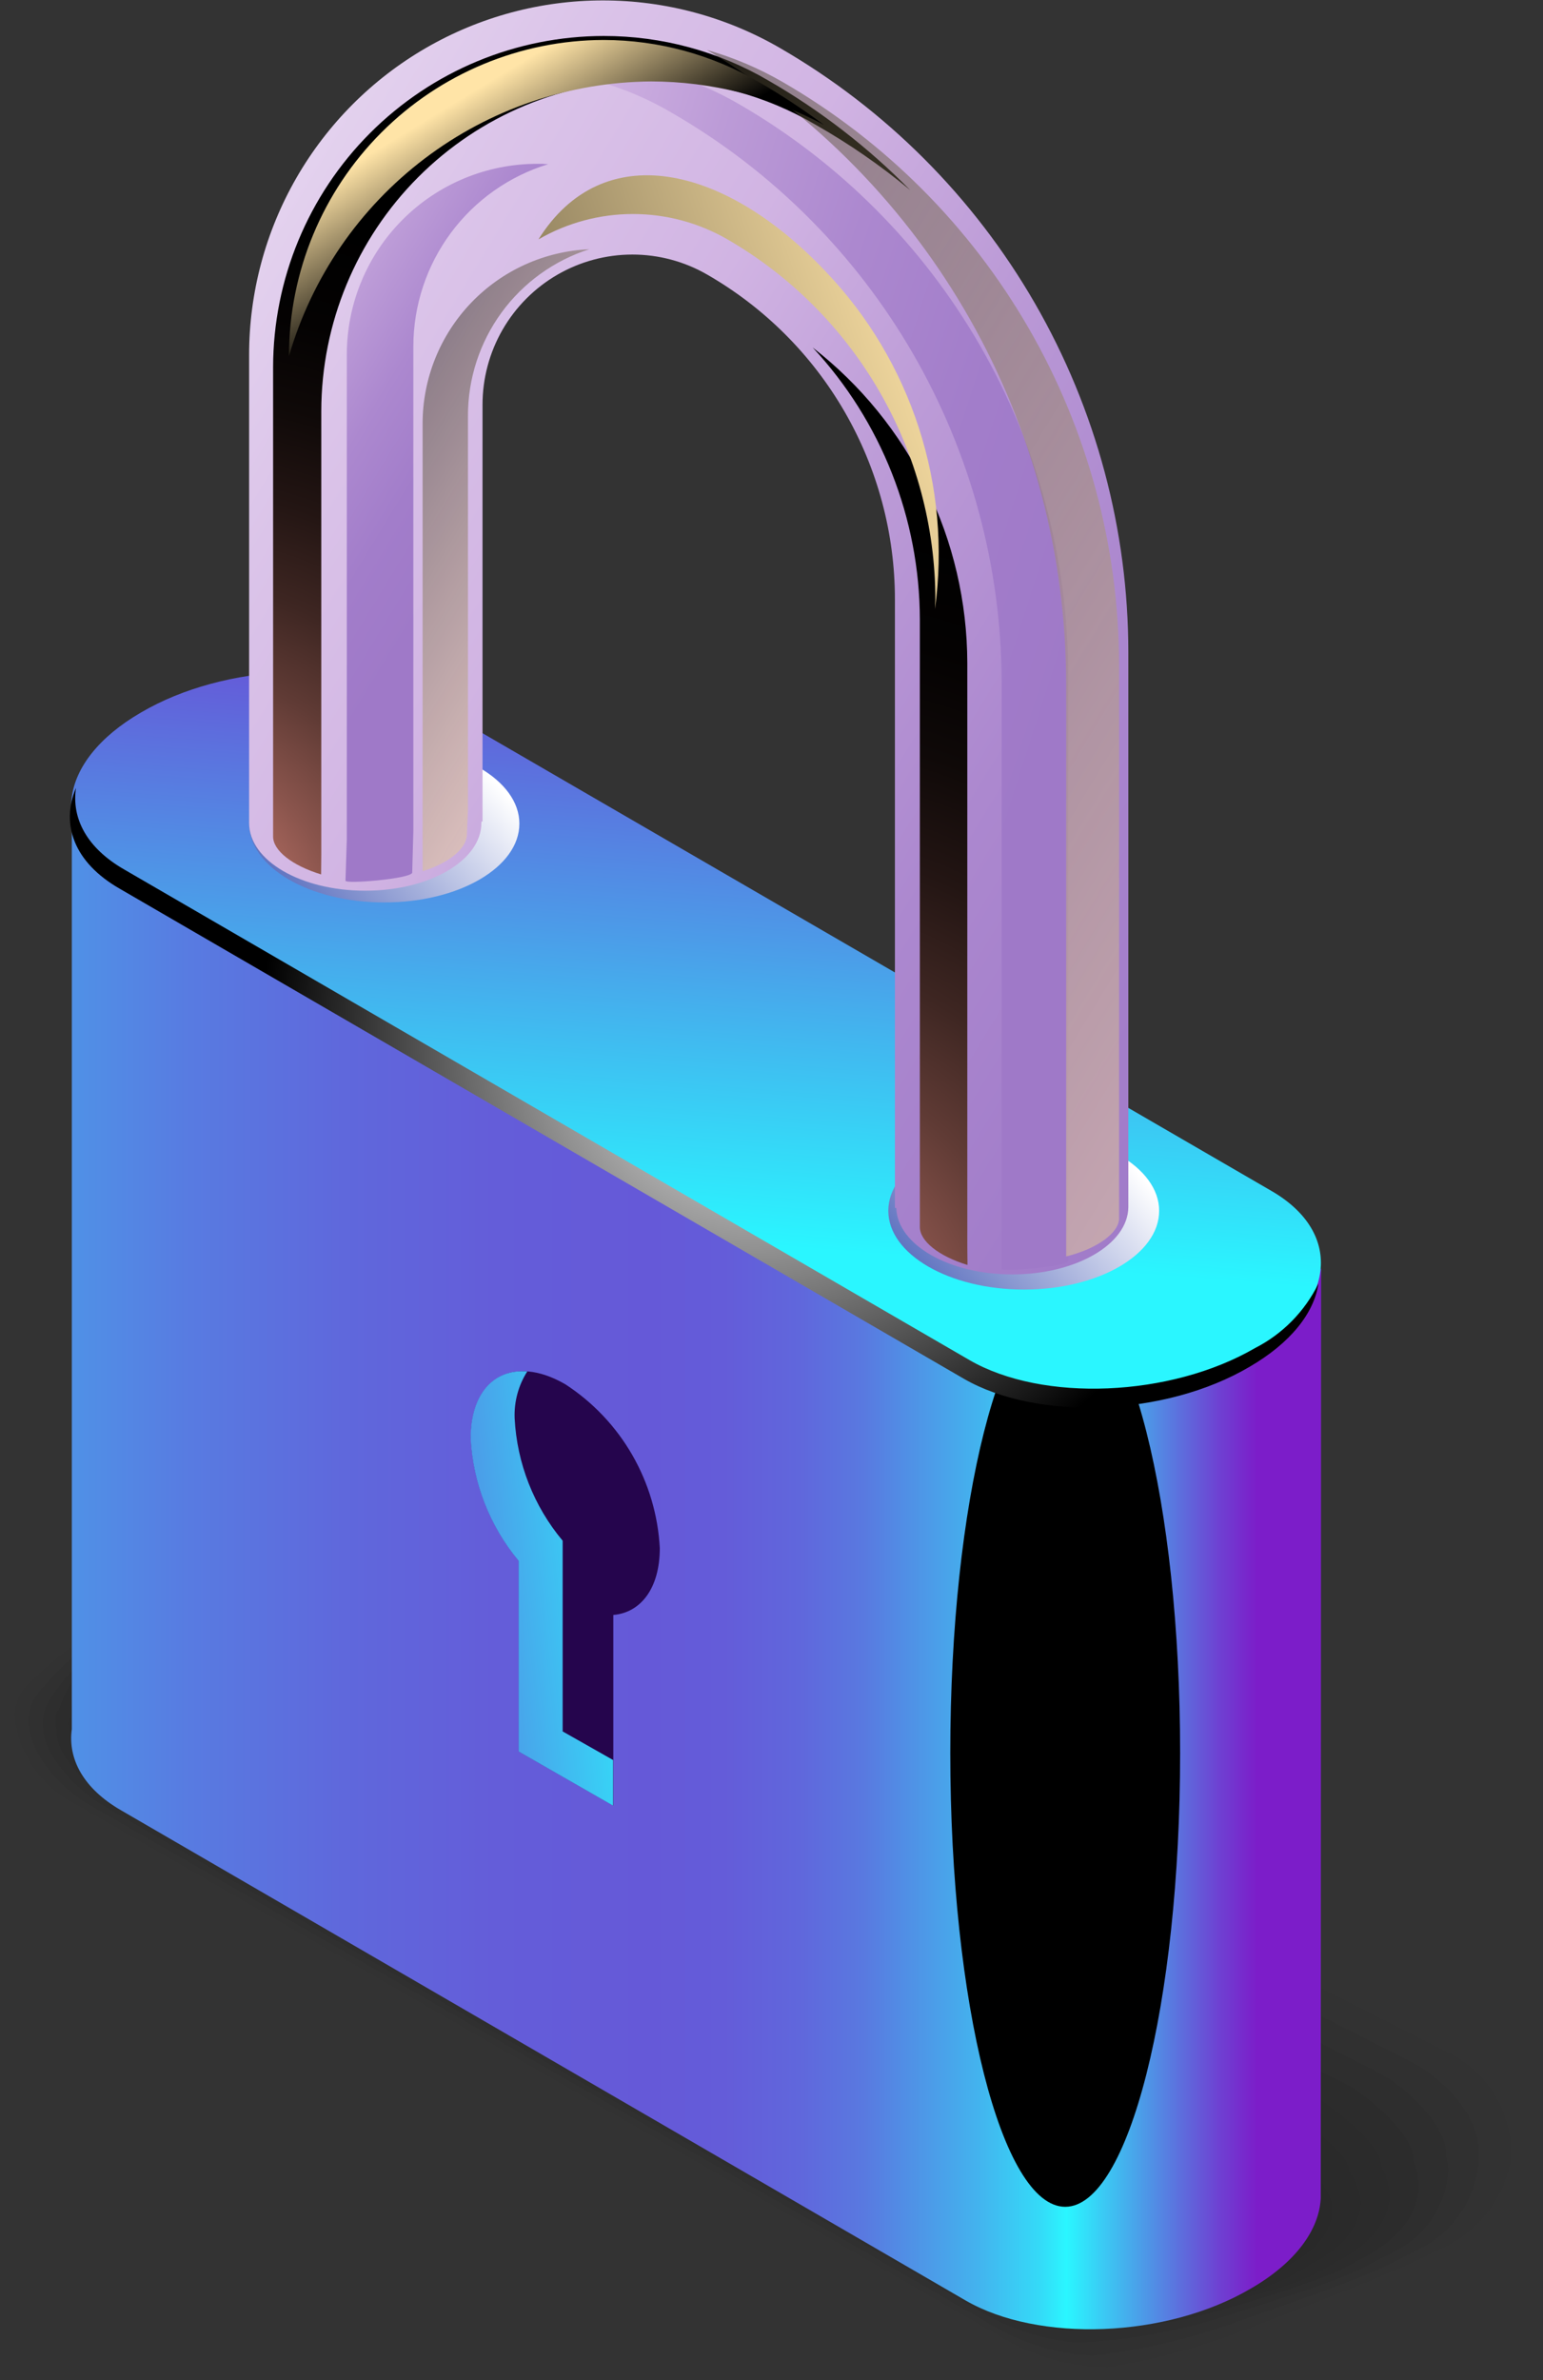 <svg width="120" height="185" viewBox="0 0 120 185" fill="none" xmlns="http://www.w3.org/2000/svg">
<rect x="0" y="0" width="120" height="185" fill="#333333" stroke="none"/>
<g clip-path="url(#clip0_406_776)">
<g opacity="0.2">
<path opacity="0.09" d="M10.671 124.688C10.671 124.688 18.506 121.626 18.712 121.743L24.591 119.903C27.075 118.431 33.146 119.108 35.115 120.257L70.862 138.378L73.949 139.939L112.812 159.636C114.102 160.301 115.205 161.278 116.021 162.478C116.838 163.679 117.341 165.065 117.487 166.51C117.524 167 117.524 167.492 117.487 167.982C117.22 169.375 116.641 170.688 115.793 171.823C114.945 172.958 113.85 173.884 112.592 174.533C112.592 174.533 111.298 175.152 109.549 176.005C106.507 177.36 101.715 179.215 97.379 180.878C93.759 182.34 89.987 183.391 86.134 184.014C83.462 183.982 80.837 183.294 78.491 182.012L45.816 163.213L42.112 161.078L5.733 140.145C4.448 139.48 3.352 138.501 2.545 137.3C1.739 136.098 1.247 134.712 1.117 133.27C1.16 132.43 1.499 131.632 2.073 131.018C4.622 128.507 7.517 126.375 10.671 124.688Z" fill="black"/>
<path opacity="0.18" d="M10.289 125.335C10.289 125.335 17.741 122.391 18.167 122.568L23.87 121.096C26.105 119.815 32.337 120.801 34.159 121.817L69.084 139.615L72.023 141.087L110.152 160.46C112.503 161.829 114.973 164.567 114.973 166.967C114.973 167.394 115.09 167.909 114.973 168.321C114.812 169.669 114.327 170.957 113.558 172.075C112.79 173.193 111.762 174.107 110.563 174.739C110.563 174.739 109.181 175.431 107.623 176.212C104.684 177.566 99.877 179.156 95.776 180.628C92.278 181.867 88.647 182.697 84.958 183.101C82.38 182.98 79.865 182.264 77.609 181.011L45.845 162.668L42.244 160.607L6.908 140.263C4.556 138.908 2.219 136.185 2.219 133.771C2.207 132.988 2.461 132.225 2.939 131.607C5.025 129.123 7.509 127.004 10.289 125.335Z" fill="black"/>
<path opacity="0.27" d="M10.025 125.998C10.025 125.998 17.095 123.054 17.727 123.392L23.283 122.362C25.267 121.213 31.661 122.538 33.234 123.436L67.409 140.851L70.348 142.324L107.492 161.24C109.594 162.447 112.46 165.23 112.46 167.364C112.46 167.747 112.651 168.262 112.636 168.645C112.575 169.956 112.17 171.229 111.46 172.333C110.75 173.436 109.761 174.333 108.594 174.931C108.594 174.931 107.124 175.696 105.757 176.403C102.818 177.772 98.085 179.112 94.219 180.378C90.82 181.361 87.317 181.939 83.783 182.1C81.284 181.886 78.859 181.144 76.669 179.921L45.875 162.256L42.391 160.254L8.099 140.395C5.997 139.173 3.337 136.42 3.337 134.271C3.265 133.566 3.414 132.856 3.763 132.24C5.391 129.742 7.524 127.616 10.025 125.998Z" fill="black"/>
<path opacity="0.36" d="M9.701 126.601C9.701 126.601 16.389 123.657 17.241 124.158L22.636 123.657C24.37 122.656 30.926 124.305 32.293 125.129L65.688 142.073L68.54 143.545L104.831 162.064C106.668 163.124 109.946 165.966 109.946 167.835C109.946 168.174 110.299 168.689 110.225 169.013C110.74 171.177 109.446 173.532 106.609 175.166C106.609 175.166 105.139 176.005 103.875 176.638C100.207 178.044 96.457 179.223 92.645 180.171C89.349 180.891 85.979 181.217 82.606 181.143C80.2 180.839 77.875 180.074 75.757 178.891L45.904 161.608L42.523 159.665L9.289 140.528C7.452 139.453 4.409 136.656 4.409 134.786C4.409 134.271 4.086 133.314 4.571 132.873C5.477 130.235 7.297 128.01 9.701 126.601Z" fill="black"/>
<path opacity="0.45" d="M9.378 127.323C9.378 127.323 15.684 124.378 16.727 125.041L22.048 124.835C23.518 123.966 30.235 125.954 31.426 126.631L63.954 143.31L66.747 144.782L102.171 162.904C103.744 163.816 107.433 166.702 107.433 168.306C107.433 168.586 107.889 169.116 107.83 169.396C108.594 171.427 107.433 173.812 104.64 175.417C104.64 175.417 103.053 176.314 102.009 176.889C99.069 178.258 94.542 179.067 91.088 179.951C88.148 180.731 82.269 180.186 81.416 180.186C79.11 179.782 76.889 178.99 74.846 177.845L45.934 161.078L42.627 159.194L10.466 140.645C8.893 139.733 5.556 136.906 5.556 135.287C5.556 134.845 5.042 133.947 5.454 133.506C5.581 132.24 6.002 131.021 6.684 129.948C7.365 128.874 8.288 127.975 9.378 127.323Z" fill="black"/>
<path opacity="0.55" d="M9.054 127.985C9.054 127.985 14.933 125.129 16.242 125.865L21.342 126.071C22.591 125.35 29.441 127.661 30.426 128.235L62.234 144.546L64.938 145.93L99.51 163.669C100.833 164.42 104.919 167.364 104.919 168.689C104.919 168.925 105.463 169.469 105.419 169.69C106.447 171.619 105.418 173.974 102.655 175.579C102.655 175.579 100.994 176.565 100.127 177.051C96.779 178.54 93.187 179.403 89.529 179.597C87.148 180.569 80.901 179.082 80.24 179.082C78.029 178.591 75.903 177.773 73.934 176.653L46.006 160.46L42.846 158.635L11.656 140.763C10.348 140.012 6.658 137.127 6.658 135.787C6.658 135.419 5.953 134.507 6.291 134.139C6.079 132.954 6.229 131.732 6.722 130.634C7.215 129.536 8.028 128.613 9.054 127.985Z" fill="black"/>
<path opacity="0.64" d="M8.731 128.648C8.731 128.648 14.287 125.836 15.757 126.69L20.711 127.308C21.695 126.734 28.707 129.369 29.53 129.825L60.5 145.739L63.205 147.211L96.865 164.464C97.908 165.082 102.406 168.056 102.406 169.131C102.406 169.322 103.053 169.852 103.023 170.043C104.302 171.839 103.435 174.195 100.671 175.799C100.671 175.799 98.952 176.859 98.261 177.183C95.038 178.674 91.521 179.419 87.972 179.362C86.061 180.142 79.579 178.096 79.064 178.096C76.959 177.512 74.934 176.666 73.038 175.578L45.992 160.004L42.95 158.237L12.832 140.896C11.789 140.292 7.776 137.363 7.776 136.288C7.776 135.993 6.864 135.081 7.144 134.816C6.497 133.035 6.085 130.179 8.731 128.648Z" fill="black"/>
<path opacity="0.73" d="M8.422 129.295C8.422 129.295 13.582 126.601 15.257 127.514L20.064 128.53C20.799 128.103 27.971 131.077 28.559 131.474L58.795 147.005L61.352 148.33L94.219 165.274C94.998 165.73 99.907 168.763 99.907 169.558C99.907 169.705 100.656 170.249 100.627 170.382C102.097 172.075 101.45 174.43 98.702 176.005C98.702 176.005 96.923 177.154 96.394 177.477C93.285 178.95 89.835 179.546 86.413 179.2C84.944 179.789 78.285 177.183 77.903 177.183C75.901 176.508 73.971 175.635 72.141 174.577L46.022 159.474L43.082 157.766L14.023 141.013C13.229 140.557 8.819 137.598 8.819 136.788C8.819 136.568 7.717 135.64 7.923 135.419C6.923 133.771 5.762 130.841 8.422 129.295Z" fill="black"/>
<path opacity="0.82" d="M8.099 129.958C8.099 129.958 12.877 127.234 14.773 128.324L19.417 129.796C19.917 129.516 27.237 132.74 27.619 133.049L57.017 148.271L59.515 149.552L91.514 166.113C92.043 166.407 97.394 169.499 97.394 170.029C97.394 170.117 98.261 170.662 98.232 170.765C100.04 172.34 99.466 174.68 96.762 176.256C96.762 176.256 94.895 177.477 94.557 177.639C91.556 179.1 88.163 179.55 84.885 178.92C83.93 179.303 77.007 176.153 76.757 176.153C74.868 175.382 73.031 174.487 71.26 173.473L46.066 158.988L43.215 157.354L15.287 141.161C14.699 140.837 9.996 137.834 9.996 137.289C9.996 137.142 8.687 136.2 8.834 136.052C7.35 134.507 5.424 131.503 8.099 129.958Z" fill="black"/>
<path opacity="0.91" d="M7.776 130.62C7.776 130.62 12.185 127.941 14.273 129.148L18.77 131.018C19.02 130.871 26.487 134.507 26.693 134.624L55.311 149.478L57.737 150.744L88.883 166.937C89.148 167.099 94.851 170.235 94.851 170.5C94.851 170.5 95.806 171.089 95.806 171.133C97.864 172.605 97.423 174.931 94.733 176.491C94.733 176.491 92.808 177.801 92.631 177.875C89.739 179.347 86.391 179.648 83.283 178.714C82.813 178.905 75.654 175.196 75.522 175.196C75.39 175.196 70.495 172.531 70.304 172.428L46.095 158.399L43.361 156.824L16.389 141.323C14.562 140.25 12.8 139.07 11.113 137.789C11.113 137.789 9.643 136.759 9.643 136.685C7.776 135.243 5.101 132.166 7.776 130.62Z" fill="black"/>
<path d="M81.724 178.405L46.124 157.795L10.524 137.186C8.201 135.846 4.777 132.769 7.452 131.15C7.452 131.15 11.464 128.5 13.787 129.84L53.591 150.567L93.395 171.295C95.717 172.634 95.423 174.975 92.748 176.521L90.764 177.904C89.401 178.69 87.873 179.144 86.303 179.231C84.734 179.318 83.165 179.035 81.724 178.405Z" fill="black"/>
</g>
<path d="M102.744 98.631L5.586 62.27V134.404C5.263 136.744 6.512 139.026 9.378 140.689L75.081 178.802C80.77 182.1 90.721 181.747 97.291 177.875C100.76 175.873 102.597 173.311 102.715 170.868L102.744 98.631Z" fill="url(#paint0_linear_406_776)"/>
<path style="mix-blend-mode:color-dodge" d="M82.842 171.53C87.778 171.53 91.779 155.738 91.779 136.258C91.779 116.778 87.778 100.987 82.842 100.987C77.906 100.987 73.905 116.778 73.905 136.258C73.905 155.738 77.906 171.53 82.842 171.53Z" fill="url(#paint1_radial_406_776)"/>
<path d="M75.081 106.33L9.378 68.218C3.689 64.935 4.409 59.179 10.965 55.381C17.535 51.524 27.486 51.17 33.175 54.468L98.878 92.566C104.581 95.864 103.861 101.62 97.29 105.418C90.72 109.216 80.843 109.628 75.081 106.33Z" fill="url(#paint2_linear_406_776)"/>
<path style="mix-blend-mode:color-dodge" d="M97.6 104.785C91.029 108.598 81.078 109.01 75.39 105.712L9.687 67.599C6.747 65.921 5.556 63.61 5.909 61.24C4.704 64.096 5.777 67.04 9.275 69.057L74.963 107.17C80.652 110.452 90.603 110.114 97.173 106.242C100.392 104.373 102.2 102.047 102.538 99.765C101.479 101.93 99.746 103.692 97.6 104.785Z" fill="url(#paint3_radial_406_776)"/>
<path style="mix-blend-mode:multiply" d="M40.392 64.022C40.392 67.408 35.689 70.146 29.883 70.146C24.077 70.146 19.373 67.408 19.373 64.022C19.373 60.636 24.077 57.898 29.883 57.898C35.689 57.898 40.392 60.636 40.392 64.022Z" fill="url(#paint4_linear_406_776)"/>
<path style="mix-blend-mode:multiply" d="M90.147 94.112C90.147 97.498 85.444 100.236 79.638 100.236C73.832 100.236 69.084 97.498 69.084 94.112C69.084 90.726 73.788 87.988 79.594 87.988C85.4 87.988 90.147 90.726 90.147 94.112Z" fill="url(#paint5_linear_406_776)"/>
<path d="M60.647 3.724C56.463 1.305 51.717 0.032 46.886 0.032C42.055 0.033 37.309 1.307 33.126 3.727C28.943 6.147 25.469 9.628 23.055 13.819C20.641 18.01 19.371 22.764 19.373 27.602V63.963C19.373 66.907 23.415 69.233 28.413 69.233C33.41 69.233 37.438 66.878 37.438 63.963V63.86H37.526V31.474C37.523 29.424 38.06 27.41 39.081 25.634C40.103 23.858 41.573 22.382 43.344 21.355C45.116 20.329 47.126 19.788 49.172 19.786C51.219 19.784 53.23 20.322 55.003 21.346C59.439 23.895 63.124 27.572 65.687 32.005C68.25 36.438 69.599 41.47 69.598 46.592V93.891H69.701C69.804 96.762 73.802 99.058 78.726 99.058C83.65 99.058 87.707 96.732 87.751 93.847V50.714C87.751 41.188 85.246 31.83 80.488 23.581C75.73 15.332 68.887 8.484 60.647 3.724Z" fill="url(#paint6_linear_406_776)"/>
<path style="mix-blend-mode:color-dodge" d="M24.987 66.451V31.959C24.995 25.14 27.703 18.601 32.516 13.778C37.33 8.954 43.857 6.239 50.666 6.227C55.156 6.227 59.566 7.426 63.439 9.701C66.034 11.174 68.493 12.873 70.788 14.78C67.519 11.46 63.815 8.597 59.779 6.271C55.887 3.99 51.457 2.791 46.947 2.797C40.132 2.805 33.597 5.52 28.777 10.347C23.958 15.174 21.247 21.718 21.239 28.544V63.021V65.023C21.239 66.112 22.709 67.275 24.973 67.967L24.987 66.451Z" fill="url(#paint7_radial_406_776)"/>
<path style="mix-blend-mode:color-dodge" d="M75.228 96.983V51.524C75.217 46.791 74.129 42.124 72.045 37.876C69.962 33.629 66.938 29.913 63.204 27.013C68.545 32.755 71.522 40.306 71.538 48.153V93.567V95.378C71.538 96.467 73.008 97.645 75.242 98.322L75.228 96.983Z" fill="url(#paint8_radial_406_776)"/>
<path d="M41.759 12.734C37.838 12.738 34.08 14.299 31.307 17.076C28.535 19.852 26.976 23.617 26.972 27.543V65.214L26.869 68.453C26.869 68.733 31.925 68.306 32.058 67.835L32.146 64.596V26.925C32.15 23.752 33.169 20.664 35.056 18.114C36.943 15.565 39.596 13.69 42.626 12.763C42.338 12.738 42.048 12.728 41.759 12.734Z" fill="url(#paint9_linear_406_776)"/>
<path d="M57.53 8.126C53.848 5.965 49.657 4.827 45.389 4.828C43.598 4.831 41.813 5.038 40.068 5.447H40.201C44.482 5.467 48.679 6.637 52.356 8.833C60.096 13.317 66.528 19.754 71.01 27.502C75.492 35.251 77.869 44.041 77.903 52.996V98.631C77.903 98.882 83.077 98.44 83.077 98.013V52.437C83.066 43.457 80.7 34.638 76.217 26.862C71.734 19.085 65.29 12.625 57.53 8.126Z" fill="url(#paint10_linear_406_776)"/>
<path style="mix-blend-mode:screen" opacity="0.5" d="M32.866 32.916V67.717C34.909 67.084 36.247 65.98 36.306 64.935L36.394 62.933V32.298C36.395 29.42 37.31 26.617 39.006 24.293C40.703 21.97 43.092 20.247 45.83 19.373C42.344 19.524 39.051 21.017 36.636 23.54C34.221 26.063 32.87 29.421 32.866 32.916Z" fill="url(#paint11_linear_406_776)"/>
<g style="mix-blend-mode:screen" opacity="0.5">
<path d="M60.867 6.374C59.018 5.304 57.043 4.468 54.987 3.886C63.485 8.97 70.523 16.17 75.417 24.787C80.311 33.403 82.894 43.142 82.915 53.055V97.66C85.37 97.056 87.016 95.805 87.03 94.716V51.642C87.014 42.461 84.588 33.447 79.996 25.502C75.404 17.557 68.807 10.96 60.867 6.374Z" fill="url(#paint12_linear_406_776)"/>
</g>
<path style="mix-blend-mode:screen" d="M50.637 6.33C55.323 6.337 59.936 7.494 64.072 9.701C62.475 8.512 60.811 7.416 59.089 6.418C55.406 4.257 51.217 3.113 46.948 3.106C40.465 3.122 34.251 5.707 29.665 10.297C25.079 14.887 22.494 21.109 22.475 27.602V27.676C24.25 21.556 27.949 16.173 33.023 12.327C38.097 8.481 44.274 6.378 50.637 6.33Z" fill="url(#paint13_linear_406_776)"/>
<path style="mix-blend-mode:screen" d="M72.715 47.343C73.359 42.612 72.93 37.796 71.459 33.255C69.988 28.713 67.513 24.561 64.219 21.11C56.355 12.793 46.874 10.629 41.877 18.607C44.111 17.315 46.646 16.635 49.226 16.635C51.806 16.635 54.341 17.315 56.576 18.607C61.48 21.443 65.555 25.52 68.392 30.428C71.23 35.337 72.731 40.906 72.744 46.578L72.715 47.343Z" fill="url(#paint14_linear_406_776)"/>
<path d="M51.313 120.33C51.178 117.777 50.442 115.293 49.165 113.079C47.888 110.866 46.105 108.987 43.964 107.596C39.892 105.241 36.614 107.125 36.614 111.807C36.801 115.297 38.111 118.633 40.348 121.316V136.141L47.697 140.351V125.527C49.814 125.35 51.313 123.48 51.313 120.33Z" fill="#25054D"/>
<path d="M43.758 134.58V119.756C41.515 117.077 40.204 113.738 40.024 110.246C39.971 108.957 40.315 107.682 41.009 106.595C38.407 106.389 36.6 108.318 36.6 111.807C36.787 115.297 38.096 118.633 40.333 121.317V136.141L47.682 140.351V136.803L43.758 134.58Z" fill="url(#paint15_linear_406_776)"/>
</g>
<defs>
<linearGradient id="paint0_linear_406_776" x1="103.685" y1="121.67" x2="4.925" y2="121.67" gradientUnits="userSpaceOnUse">
<stop offset="0.06" stop-color="#7C1DC9"/>
<stop offset="0.09" stop-color="#6E41D2"/>
<stop offset="0.15" stop-color="#4C9BE8"/>
<stop offset="0.21" stop-color="#2AF6FF"/>
<stop offset="0.23" stop-color="#34DBF8"/>
<stop offset="0.28" stop-color="#43B3EE"/>
<stop offset="0.33" stop-color="#4F93E6"/>
<stop offset="0.37" stop-color="#5979E0"/>
<stop offset="0.42" stop-color="#6067DC"/>
<stop offset="0.48" stop-color="#645CD9"/>
<stop offset="0.54" stop-color="#6559D8"/>
<stop offset="0.66" stop-color="#645DD9"/>
<stop offset="0.78" stop-color="#5F68DC"/>
<stop offset="0.9" stop-color="#587BE1"/>
<stop offset="0.99" stop-color="#5090E6"/>
</linearGradient>
<radialGradient id="paint1_radial_406_776" cx="0" cy="0" r="1" gradientUnits="userSpaceOnUse" gradientTransform="translate(116.619 135.66) scale(8.783 35.184)">
<stop stop-color="white"/>
<stop offset="0.02" stop-color="#F7F7F7"/>
<stop offset="0.13" stop-color="#BEBEBE"/>
<stop offset="0.25" stop-color="#8B8B8B"/>
<stop offset="0.37" stop-color="#606060"/>
<stop offset="0.49" stop-color="#3E3E3E"/>
<stop offset="0.62" stop-color="#232323"/>
<stop offset="0.74" stop-color="#0F0F0F"/>
<stop offset="0.87" stop-color="#040404"/>
<stop offset="1"/>
</radialGradient>
<linearGradient id="paint2_linear_406_776" x1="57.648" y1="34.639" x2="52.886" y2="96.319" gradientUnits="userSpaceOnUse">
<stop offset="0.03" stop-color="#7C1DC9"/>
<stop offset="0.21" stop-color="#6E41D2"/>
<stop offset="0.62" stop-color="#4C9BE8"/>
<stop offset="1" stop-color="#2AF6FF"/>
</linearGradient>
<radialGradient id="paint3_radial_406_776" cx="0" cy="0" r="1" gradientUnits="userSpaceOnUse" gradientTransform="translate(58.671 80.575) scale(38.248 38.306)">
<stop stop-color="white"/>
<stop offset="1"/>
</radialGradient>
<linearGradient id="paint4_linear_406_776" x1="36.335" y1="58.281" x2="21.396" y2="71.537" gradientUnits="userSpaceOnUse">
<stop stop-color="white"/>
<stop offset="1" stop-color="#4B61B8"/>
</linearGradient>
<linearGradient id="paint5_linear_406_776" x1="86.09" y1="88.371" x2="71.151" y2="101.627" gradientUnits="userSpaceOnUse">
<stop stop-color="white"/>
<stop offset="1" stop-color="#4B61B8"/>
</linearGradient>
<linearGradient id="paint6_linear_406_776" x1="113.621" y1="79.832" x2="-16.776" y2="0.515" gradientUnits="userSpaceOnUse">
<stop stop-color="#9F79C8"/>
<stop offset="0.14" stop-color="#A27DCA"/>
<stop offset="0.27" stop-color="#AC88CF"/>
<stop offset="0.4" stop-color="#BC9BD7"/>
<stop offset="0.52" stop-color="#D1B4E3"/>
<stop offset="0.65" stop-color="#DBC4E9"/>
<stop offset="0.9" stop-color="#F4EDF8"/>
<stop offset="1" stop-color="white"/>
</linearGradient>
<radialGradient id="paint7_radial_406_776" cx="0" cy="0" r="1" gradientUnits="userSpaceOnUse" gradientTransform="translate(12.877 71.84) scale(55.677 55.762)">
<stop stop-color="#F49587"/>
<stop offset="0.12" stop-color="#BD7368"/>
<stop offset="0.24" stop-color="#8B554D"/>
<stop offset="0.36" stop-color="#603B35"/>
<stop offset="0.48" stop-color="#3E2622"/>
<stop offset="0.61" stop-color="#231513"/>
<stop offset="0.74" stop-color="#0F0908"/>
<stop offset="0.86" stop-color="#040202"/>
<stop offset="1"/>
</radialGradient>
<radialGradient id="paint8_radial_406_776" cx="0" cy="0" r="1" gradientUnits="userSpaceOnUse" gradientTransform="translate(56.935 105.492) scale(66.367 66.468)">
<stop stop-color="#F49587"/>
<stop offset="0.12" stop-color="#BD7368"/>
<stop offset="0.24" stop-color="#8B554D"/>
<stop offset="0.36" stop-color="#603B35"/>
<stop offset="0.48" stop-color="#3E2622"/>
<stop offset="0.61" stop-color="#231513"/>
<stop offset="0.74" stop-color="#0F0908"/>
<stop offset="0.86" stop-color="#040202"/>
<stop offset="1"/>
</radialGradient>
<linearGradient id="paint9_linear_406_776" x1="36.629" y1="41.779" x2="-0.133" y2="19.408" gradientUnits="userSpaceOnUse">
<stop stop-color="#9F79C8"/>
<stop offset="0.14" stop-color="#A27DCA"/>
<stop offset="0.27" stop-color="#AC88CF"/>
<stop offset="0.4" stop-color="#BC9BD7"/>
<stop offset="0.52" stop-color="#D1B4E3"/>
<stop offset="0.65" stop-color="#DBC4E9"/>
<stop offset="0.9" stop-color="#F4EDF8"/>
<stop offset="1" stop-color="white"/>
</linearGradient>
<linearGradient id="paint10_linear_406_776" x1="81.915" y1="57.618" x2="-11.418" y2="27.788" gradientUnits="userSpaceOnUse">
<stop stop-color="#9F79C8"/>
<stop offset="0.14" stop-color="#A27DCA"/>
<stop offset="0.27" stop-color="#AC88CF"/>
<stop offset="0.4" stop-color="#BC9BD7"/>
<stop offset="0.52" stop-color="#D1B4E3"/>
<stop offset="0.65" stop-color="#DBC4E9"/>
<stop offset="0.9" stop-color="#F4EDF8"/>
<stop offset="1" stop-color="white"/>
</linearGradient>
<linearGradient id="paint11_linear_406_776" x1="49.505" y1="49.728" x2="20.422" y2="32.043" gradientUnits="userSpaceOnUse">
<stop stop-color="#FFE4A7"/>
<stop offset="1"/>
</linearGradient>
<linearGradient id="paint12_linear_406_776" x1="111.401" y1="76.123" x2="11.367" y2="15.269" gradientUnits="userSpaceOnUse">
<stop stop-color="#FFE4A7"/>
<stop offset="1"/>
</linearGradient>
<linearGradient id="paint13_linear_406_776" x1="36.409" y1="7.331" x2="42.626" y2="17.598" gradientUnits="userSpaceOnUse">
<stop stop-color="#FFE4A7"/>
<stop offset="1"/>
</linearGradient>
<linearGradient id="paint14_linear_406_776" x1="74.273" y1="25.762" x2="7.96" y2="48.738" gradientUnits="userSpaceOnUse">
<stop stop-color="#FFE4A7"/>
<stop offset="1"/>
</linearGradient>
<linearGradient id="paint15_linear_406_776" x1="15.066" y1="126.543" x2="51.564" y2="122.668" gradientUnits="userSpaceOnUse">
<stop offset="0.03" stop-color="#7C1DC9"/>
<stop offset="0.21" stop-color="#6E41D2"/>
<stop offset="0.62" stop-color="#4C9BE8"/>
<stop offset="1" stop-color="#2AF6FF"/>
</linearGradient>
<clipPath id="clip0_406_776">
<rect width="120" height="185" fill="white"/>
</clipPath>
</defs>
</svg>
